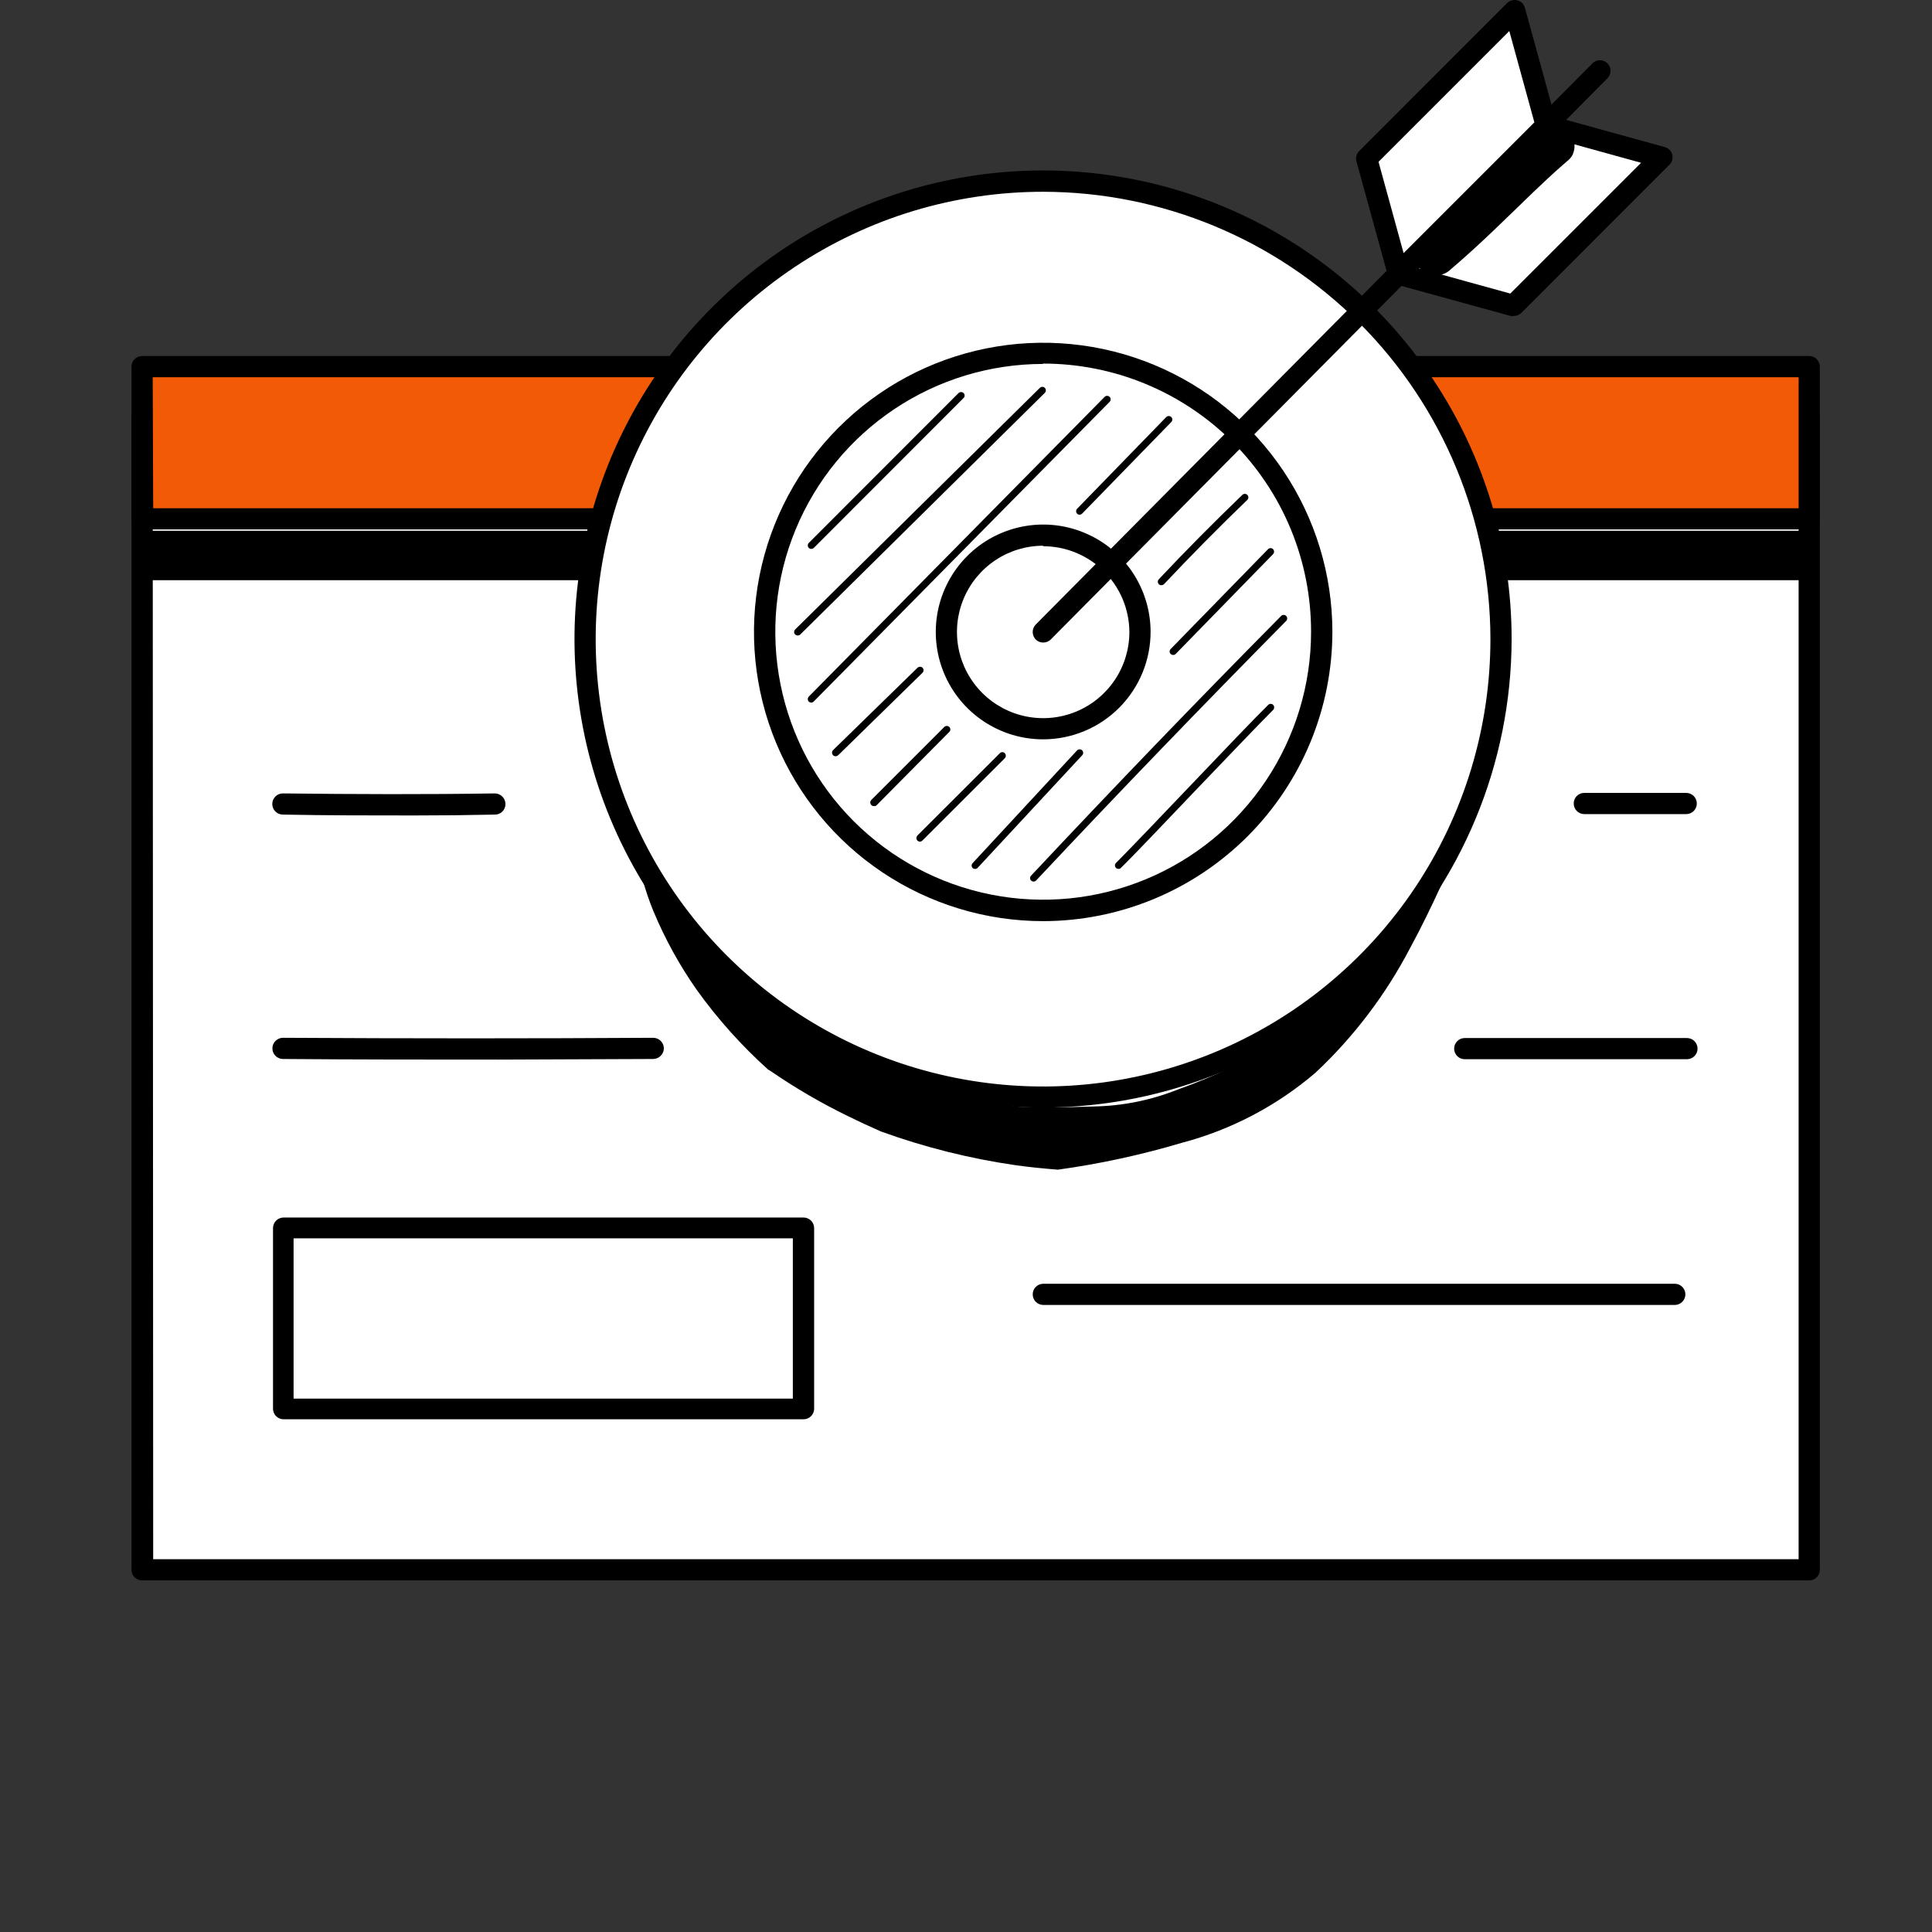 <svg width="100" height="100" viewBox="0 0 100 100" fill="none" xmlns="http://www.w3.org/2000/svg">
<rect x="0" y="0" width="100" height="100" fill="#333333" stroke="none"/>
<path d="M7.362 81.252L93.644 81.252L93.644 21.516L7.362 21.516L7.362 81.252Z" fill="white"/>
<path d="M93.644 81.8H7.356C7.284 81.801 7.213 81.788 7.146 81.761C7.08 81.734 7.019 81.694 6.968 81.644C6.917 81.594 6.877 81.534 6.849 81.467C6.821 81.401 6.807 81.33 6.807 81.258V21.522C6.807 21.377 6.865 21.238 6.968 21.135C7.071 21.032 7.21 20.974 7.356 20.974H93.644C93.79 20.974 93.929 21.032 94.032 21.135C94.135 21.238 94.193 21.377 94.193 21.522V81.258C94.193 81.33 94.178 81.401 94.151 81.467C94.123 81.534 94.083 81.594 94.032 81.644C93.981 81.694 93.92 81.734 93.854 81.761C93.787 81.788 93.716 81.801 93.644 81.8ZM7.929 80.704H93.096V22.09H7.904L7.929 80.704Z" fill="black"/>
<path d="M7.362 26.854L93.644 26.854V18.97L7.362 18.97V26.854Z" fill="#F35A05"/>
<path d="M93.644 27.403H7.356C7.21 27.403 7.071 27.345 6.968 27.242C6.865 27.139 6.807 27 6.807 26.854V18.976C6.807 18.831 6.865 18.691 6.968 18.588C7.071 18.486 7.21 18.428 7.356 18.428H93.644C93.79 18.428 93.929 18.486 94.032 18.588C94.135 18.691 94.193 18.831 94.193 18.976V26.854C94.193 27 94.135 27.139 94.032 27.242C93.929 27.345 93.79 27.403 93.644 27.403ZM7.929 26.306H93.096V19.524H7.904L7.929 26.306Z" fill="black"/>
<path d="M82.004 42.138C81.858 42.138 81.719 42.08 81.616 41.977C81.513 41.875 81.455 41.735 81.455 41.59C81.454 41.518 81.468 41.447 81.495 41.38C81.522 41.314 81.561 41.254 81.612 41.203C81.662 41.151 81.722 41.111 81.788 41.083C81.855 41.056 81.925 41.041 81.997 41.041H87.279C87.424 41.041 87.564 41.099 87.667 41.202C87.769 41.305 87.827 41.444 87.827 41.59C87.827 41.735 87.769 41.875 87.667 41.977C87.564 42.08 87.424 42.138 87.279 42.138H81.997H82.004Z" fill="black"/>
<path d="M21.442 42.208C19.211 42.208 16.936 42.208 14.641 42.163C14.496 42.163 14.356 42.106 14.254 42.003C14.151 41.9 14.093 41.761 14.093 41.615C14.093 41.47 14.151 41.33 14.254 41.227C14.356 41.124 14.496 41.067 14.641 41.067C18.385 41.111 22.078 41.123 25.614 41.067C25.759 41.068 25.898 41.127 26 41.229C26.103 41.332 26.161 41.47 26.163 41.615C26.163 41.687 26.15 41.759 26.122 41.826C26.095 41.893 26.055 41.954 26.004 42.005C25.953 42.056 25.892 42.096 25.825 42.123C25.758 42.151 25.686 42.164 25.614 42.163C24.253 42.193 22.862 42.208 21.442 42.208Z" fill="black"/>
<path d="M75.814 54.825C75.669 54.825 75.529 54.767 75.427 54.665C75.324 54.562 75.266 54.422 75.266 54.277C75.266 54.132 75.324 53.992 75.427 53.889C75.529 53.786 75.669 53.729 75.814 53.729H87.317C87.462 53.729 87.602 53.786 87.704 53.889C87.807 53.992 87.865 54.132 87.865 54.277C87.865 54.422 87.807 54.562 87.704 54.665C87.602 54.767 87.462 54.825 87.317 54.825H75.814Z" fill="black"/>
<path d="M54.001 67.544C53.856 67.544 53.716 67.486 53.613 67.383C53.511 67.281 53.453 67.141 53.453 66.996C53.453 66.85 53.511 66.711 53.613 66.608C53.716 66.505 53.856 66.447 54.001 66.447H86.686C86.832 66.447 86.971 66.505 87.074 66.608C87.177 66.711 87.235 66.85 87.235 66.996C87.235 67.141 87.177 67.281 87.074 67.383C86.971 67.486 86.832 67.544 86.686 67.544H54.001Z" fill="black"/>
<path d="M25.835 54.844C22.167 54.844 18.423 54.844 14.648 54.813C14.502 54.813 14.363 54.755 14.26 54.652C14.157 54.549 14.099 54.41 14.099 54.264C14.099 54.119 14.157 53.98 14.26 53.877C14.363 53.774 14.502 53.716 14.648 53.716C21.209 53.754 27.656 53.754 33.814 53.716C33.958 53.718 34.095 53.775 34.198 53.876C34.3 53.977 34.359 54.114 34.362 54.258C34.361 54.404 34.303 54.543 34.2 54.646C34.098 54.75 33.959 54.809 33.814 54.813L25.835 54.844Z" fill="black"/>
<path d="M93.638 27.472H7.356V30.031H93.638V27.472Z" fill="black"/>
<path d="M53.995 56.773C67.083 56.773 77.692 46.163 77.692 33.075C77.692 19.987 67.083 9.377 53.995 9.377C40.907 9.377 30.297 19.987 30.297 33.075C30.297 46.163 40.907 56.773 53.995 56.773Z" fill="white"/>
<path d="M53.995 57.327C49.198 57.329 44.508 55.907 40.519 53.243C36.53 50.579 33.421 46.792 31.584 42.36C29.747 37.929 29.266 33.052 30.201 28.348C31.136 23.643 33.446 19.321 36.837 15.928C40.229 12.536 44.55 10.225 49.255 9.289C53.959 8.353 58.836 8.833 63.268 10.668C67.7 12.504 71.488 15.612 74.153 19.601C76.818 23.589 78.241 28.278 78.241 33.075C78.234 39.504 75.678 45.668 71.132 50.215C66.587 54.761 60.424 57.319 53.995 57.327ZM53.995 9.926C49.414 9.924 44.937 11.281 41.128 13.825C37.319 16.369 34.35 19.986 32.597 24.217C30.843 28.448 30.384 33.105 31.277 37.597C32.171 42.09 34.376 46.216 37.615 49.455C40.854 52.694 44.98 54.899 49.473 55.792C53.965 56.686 58.621 56.227 62.853 54.473C67.084 52.72 70.701 49.751 73.244 45.942C75.788 42.133 77.145 37.655 77.144 33.075C77.136 26.938 74.694 21.055 70.355 16.715C66.015 12.376 60.132 9.934 53.995 9.926Z" fill="black"/>
<path d="M64.191 42.906C69.823 37.274 69.823 28.144 64.191 22.512C58.56 16.881 49.429 16.881 43.798 22.512C38.166 28.144 38.166 37.274 43.798 42.906C49.429 48.537 58.56 48.537 64.191 42.906Z" fill="white"/>
<path d="M53.995 47.678C51.035 47.678 48.142 46.801 45.681 45.157C43.22 43.514 41.302 41.177 40.168 38.444C39.034 35.71 38.736 32.701 39.312 29.799C39.888 26.895 41.311 24.228 43.402 22.134C45.492 20.04 48.157 18.612 51.059 18.032C53.961 17.451 56.97 17.744 59.706 18.873C62.441 20.002 64.781 21.917 66.429 24.375C68.076 26.833 68.959 29.725 68.964 32.684C68.965 36.657 67.389 40.468 64.583 43.279C61.776 46.091 57.968 47.673 53.995 47.678ZM53.995 18.837C51.252 18.837 48.572 19.651 46.291 21.174C44.011 22.698 42.234 24.863 41.185 27.397C40.135 29.931 39.861 32.718 40.396 35.408C40.931 38.098 42.251 40.569 44.19 42.508C46.13 44.447 48.6 45.767 51.29 46.302C53.98 46.837 56.767 46.563 59.301 45.513C61.835 44.464 64 42.687 65.524 40.407C67.047 38.126 67.861 35.446 67.861 32.703C67.863 30.881 67.506 29.076 66.811 27.391C66.115 25.707 65.094 24.176 63.806 22.886C62.518 21.597 60.989 20.574 59.305 19.876C57.622 19.178 55.817 18.819 53.995 18.819V18.837Z" fill="black"/>
<path d="M57.538 36.252C59.494 34.295 59.494 31.123 57.538 29.166C55.581 27.209 52.408 27.209 50.452 29.166C48.495 31.123 48.495 34.295 50.452 36.252C52.408 38.209 55.581 38.209 57.538 36.252Z" fill="white"/>
<path d="M53.995 38.268C52.896 38.268 51.823 37.943 50.909 37.333C49.995 36.724 49.283 35.857 48.861 34.843C48.44 33.828 48.328 32.712 48.541 31.634C48.753 30.557 49.28 29.566 50.055 28.788C50.83 28.009 51.818 27.478 52.895 27.261C53.972 27.043 55.089 27.15 56.105 27.567C57.121 27.983 57.991 28.692 58.605 29.603C59.218 30.514 59.549 31.586 59.554 32.684C59.556 33.416 59.414 34.141 59.136 34.818C58.858 35.495 58.449 36.111 57.933 36.629C57.416 37.148 56.803 37.56 56.127 37.841C55.451 38.122 54.727 38.267 53.995 38.268ZM53.995 28.247C53.112 28.247 52.249 28.509 51.516 28.999C50.782 29.49 50.21 30.186 49.872 31.002C49.534 31.817 49.446 32.714 49.618 33.58C49.79 34.446 50.215 35.241 50.84 35.865C51.464 36.489 52.259 36.914 53.124 37.086C53.99 37.258 54.887 37.17 55.702 36.832C56.518 36.494 57.215 35.922 57.705 35.189C58.195 34.455 58.457 33.592 58.457 32.709C58.449 31.531 57.975 30.403 57.139 29.572C56.304 28.741 55.173 28.274 53.995 28.272V28.247Z" fill="black"/>
<path d="M53.995 33.258C53.923 33.258 53.853 33.245 53.787 33.218C53.721 33.191 53.661 33.151 53.61 33.1C53.509 32.997 53.452 32.858 53.452 32.713C53.452 32.568 53.509 32.429 53.61 32.325L82.413 3.289C82.463 3.236 82.523 3.193 82.59 3.163C82.657 3.134 82.729 3.118 82.802 3.116C82.875 3.115 82.948 3.128 83.016 3.155C83.084 3.182 83.145 3.222 83.197 3.274C83.249 3.325 83.291 3.386 83.319 3.453C83.347 3.521 83.361 3.593 83.361 3.666C83.361 3.739 83.346 3.812 83.317 3.879C83.289 3.946 83.247 4.007 83.195 4.058L54.386 33.1C54.281 33.202 54.141 33.259 53.995 33.258Z" fill="black"/>
<path d="M72.417 14.174L80.075 6.51L86.018 8.148L78.354 15.806L72.417 14.174Z" fill="white"/>
<path d="M78.335 16.354C78.287 16.36 78.239 16.36 78.191 16.354L72.253 14.722C72.161 14.695 72.078 14.645 72.01 14.577C71.943 14.508 71.894 14.424 71.869 14.331C71.842 14.233 71.843 14.128 71.872 14.03C71.901 13.932 71.957 13.845 72.033 13.777L79.697 6.119C79.764 6.049 79.848 5.999 79.942 5.973C80.035 5.948 80.133 5.948 80.226 5.974L86.17 7.613C86.262 7.637 86.346 7.686 86.413 7.753C86.481 7.821 86.529 7.905 86.554 7.997C86.579 8.09 86.578 8.188 86.553 8.281C86.527 8.374 86.478 8.459 86.409 8.526L78.751 16.19C78.697 16.244 78.632 16.287 78.56 16.315C78.489 16.343 78.412 16.357 78.335 16.354ZM73.451 13.89L78.172 15.194L84.941 8.426L80.226 7.121L73.451 13.89Z" fill="black"/>
<path d="M78.398 0.528L70.734 8.186L72.373 14.129L80.031 6.465L78.398 0.528Z" fill="white"/>
<path d="M72.373 14.678C72.327 14.684 72.281 14.684 72.234 14.678C72.141 14.654 72.056 14.605 71.988 14.538C71.919 14.47 71.869 14.386 71.844 14.293L70.211 8.356C70.184 8.263 70.183 8.164 70.207 8.069C70.231 7.975 70.281 7.889 70.35 7.821L78.008 0.157C78.077 0.09 78.162 0.043 78.254 0.018C78.347 -0.006 78.444 -0.006 78.537 0.018C78.63 0.042 78.715 0.09 78.784 0.158C78.853 0.225 78.902 0.31 78.928 0.402L80.56 6.339C80.587 6.433 80.589 6.532 80.564 6.626C80.54 6.721 80.491 6.807 80.421 6.875L72.757 14.533C72.707 14.582 72.646 14.62 72.58 14.645C72.514 14.669 72.444 14.681 72.373 14.678ZM71.352 8.375L72.65 13.102L79.419 6.333L78.121 1.606L71.352 8.375Z" fill="black"/>
<path d="M41.289 32.892C41.24 32.891 41.194 32.873 41.156 32.842C41.122 32.807 41.103 32.761 41.103 32.713C41.103 32.664 41.122 32.618 41.156 32.583L53.818 20.079C53.835 20.061 53.855 20.047 53.878 20.038C53.9 20.028 53.924 20.023 53.948 20.022C53.973 20.022 53.997 20.027 54.02 20.036C54.042 20.045 54.063 20.059 54.08 20.076C54.097 20.093 54.111 20.114 54.12 20.136C54.129 20.159 54.134 20.183 54.133 20.207C54.133 20.232 54.128 20.256 54.118 20.278C54.108 20.3 54.094 20.321 54.077 20.337L41.415 32.848C41.38 32.878 41.335 32.893 41.289 32.892Z" fill="black"/>
<path d="M41.995 28.411C41.946 28.411 41.899 28.393 41.862 28.361C41.83 28.326 41.811 28.28 41.811 28.232C41.811 28.184 41.83 28.137 41.862 28.102L49.614 20.344C49.65 20.311 49.696 20.293 49.744 20.293C49.792 20.293 49.838 20.311 49.873 20.344C49.891 20.36 49.905 20.38 49.914 20.403C49.924 20.425 49.929 20.449 49.929 20.473C49.929 20.497 49.924 20.521 49.914 20.544C49.905 20.566 49.891 20.586 49.873 20.602L42.121 28.361C42.086 28.392 42.041 28.41 41.995 28.411Z" fill="black"/>
<path d="M41.995 36.365C41.946 36.365 41.899 36.347 41.862 36.315C41.83 36.279 41.811 36.233 41.811 36.185C41.811 36.137 41.83 36.091 41.862 36.056L57.178 20.539C57.212 20.506 57.258 20.488 57.306 20.489C57.354 20.489 57.399 20.509 57.433 20.542C57.467 20.576 57.486 20.622 57.486 20.669C57.487 20.717 57.469 20.763 57.436 20.797L42.121 36.308C42.105 36.326 42.085 36.34 42.063 36.349C42.042 36.359 42.018 36.364 41.995 36.365Z" fill="black"/>
<path d="M55.879 26.64C55.856 26.64 55.833 26.636 55.811 26.628C55.789 26.619 55.77 26.606 55.753 26.59C55.719 26.555 55.7 26.509 55.7 26.46C55.7 26.412 55.719 26.366 55.753 26.331L60.367 21.585C60.402 21.553 60.448 21.534 60.496 21.534C60.544 21.534 60.59 21.553 60.625 21.585C60.659 21.62 60.679 21.666 60.679 21.715C60.679 21.763 60.659 21.809 60.625 21.844L56.012 26.583C55.977 26.619 55.929 26.639 55.879 26.64Z" fill="black"/>
<path d="M43.249 39.144C43.224 39.144 43.2 39.139 43.177 39.13C43.154 39.12 43.134 39.106 43.117 39.088C43.084 39.053 43.066 39.007 43.066 38.959C43.066 38.91 43.084 38.864 43.117 38.829L47.491 34.562C47.526 34.53 47.572 34.511 47.62 34.511C47.668 34.511 47.714 34.53 47.749 34.562C47.783 34.597 47.803 34.643 47.803 34.692C47.803 34.74 47.783 34.787 47.749 34.821L43.381 39.094C43.345 39.126 43.298 39.144 43.249 39.144Z" fill="black"/>
<path d="M50.465 44.974C50.444 44.975 50.422 44.972 50.401 44.965C50.38 44.957 50.362 44.945 50.346 44.93C50.311 44.896 50.292 44.85 50.292 44.801C50.292 44.753 50.311 44.706 50.346 44.672L55.753 38.836C55.788 38.803 55.834 38.785 55.882 38.785C55.93 38.785 55.977 38.803 56.012 38.836C56.046 38.87 56.065 38.916 56.065 38.965C56.065 39.013 56.046 39.06 56.012 39.094L50.604 44.918C50.587 44.937 50.565 44.952 50.541 44.962C50.517 44.972 50.491 44.976 50.465 44.974Z" fill="black"/>
<path d="M45.228 41.722C45.203 41.722 45.179 41.717 45.156 41.707C45.133 41.698 45.112 41.683 45.096 41.666C45.063 41.63 45.044 41.584 45.044 41.536C45.044 41.488 45.063 41.442 45.096 41.407L48.877 37.626C48.912 37.593 48.958 37.575 49.006 37.575C49.054 37.575 49.1 37.593 49.135 37.626C49.17 37.66 49.189 37.706 49.189 37.755C49.189 37.803 49.17 37.85 49.135 37.884L45.354 41.697C45.317 41.721 45.272 41.731 45.228 41.722Z" fill="black"/>
<path d="M47.617 43.563C47.592 43.563 47.567 43.557 47.545 43.548C47.522 43.538 47.501 43.524 47.484 43.506C47.452 43.471 47.433 43.425 47.433 43.377C47.433 43.329 47.452 43.282 47.484 43.247L51.751 38.987C51.768 38.969 51.788 38.955 51.81 38.945C51.832 38.936 51.856 38.931 51.88 38.931C51.905 38.931 51.929 38.936 51.951 38.945C51.973 38.955 51.993 38.969 52.01 38.987C52.042 39.022 52.061 39.068 52.061 39.116C52.061 39.164 52.042 39.21 52.01 39.245L47.743 43.506C47.727 43.523 47.707 43.537 47.685 43.547C47.664 43.557 47.64 43.562 47.617 43.563Z" fill="black"/>
<path d="M60.102 30.289C60.057 30.289 60.014 30.271 59.982 30.239C59.948 30.205 59.929 30.158 59.929 30.11C59.929 30.061 59.948 30.015 59.982 29.98C61.381 28.493 62.837 27.025 64.306 25.613C64.341 25.579 64.388 25.561 64.436 25.562C64.485 25.564 64.531 25.584 64.564 25.619C64.598 25.654 64.616 25.701 64.615 25.75C64.613 25.798 64.593 25.844 64.558 25.878C63.096 27.283 61.646 28.752 60.253 30.233C60.233 30.252 60.21 30.267 60.184 30.277C60.158 30.287 60.13 30.291 60.102 30.289Z" fill="black"/>
<path d="M60.72 33.901C60.673 33.899 60.629 33.881 60.594 33.85C60.559 33.816 60.54 33.77 60.54 33.721C60.54 33.673 60.559 33.626 60.594 33.592L65.636 28.424C65.67 28.39 65.716 28.37 65.765 28.37C65.813 28.37 65.86 28.39 65.894 28.424C65.927 28.459 65.945 28.505 65.945 28.553C65.945 28.601 65.927 28.647 65.894 28.682L60.852 33.85C60.834 33.867 60.814 33.88 60.791 33.889C60.768 33.898 60.744 33.901 60.72 33.901Z" fill="black"/>
<path d="M53.497 45.63C53.45 45.628 53.406 45.61 53.371 45.579C53.337 45.545 53.317 45.499 53.317 45.45C53.317 45.402 53.337 45.355 53.371 45.321C57.846 40.55 61.961 36.277 66.316 31.878C66.351 31.845 66.397 31.826 66.445 31.827C66.492 31.828 66.538 31.847 66.572 31.881C66.605 31.914 66.624 31.96 66.625 32.008C66.626 32.055 66.608 32.101 66.575 32.136C62.22 36.548 58.11 40.802 53.636 45.567C53.618 45.587 53.597 45.603 53.573 45.614C53.549 45.625 53.523 45.63 53.497 45.63Z" fill="black"/>
<path d="M57.896 44.974C57.847 44.974 57.8 44.956 57.764 44.924C57.73 44.89 57.71 44.843 57.71 44.795C57.71 44.746 57.73 44.7 57.764 44.666C58.394 44.035 60.077 42.277 61.697 40.575C63.316 38.873 64.999 37.115 65.642 36.485C65.676 36.45 65.723 36.431 65.771 36.431C65.82 36.431 65.866 36.45 65.9 36.485C65.933 36.52 65.951 36.566 65.951 36.614C65.951 36.662 65.933 36.708 65.9 36.743C65.27 37.373 63.581 39.132 61.961 40.827C60.342 42.523 58.665 44.294 58.016 44.924C57.984 44.956 57.941 44.974 57.896 44.974Z" fill="black"/>
<path d="M73.879 45.706C73.388 45.831 73.192 46.273 73.01 46.701C72.795 47.169 72.524 47.609 72.203 48.012C71.226 49.103 69.052 52.342 66.487 53.685C64.756 54.8 62.901 55.709 60.959 56.395C59.571 56.95 58.093 57.247 56.598 57.271C55.211 57.321 53.818 57.34 52.432 57.271C52.428 57.098 52.381 56.929 52.295 56.78C52.209 56.63 52.087 56.504 51.94 56.414C50.478 56.004 49.306 56.099 48.127 55.783C46.949 55.468 45.94 55.248 44.85 54.989C44.716 54.951 44.576 54.941 44.438 54.96C44.301 54.978 44.168 55.025 44.049 55.096C43.577 54.794 43.091 54.466 42.6 54.138C40.325 52.487 39.064 51.832 37.23 49.846C36.817 49.334 36.454 48.783 36.146 48.201C35.626 47.756 35.132 47.283 34.665 46.783C34.242 46.329 33.852 45.85 33.474 45.359C33.399 45.416 33.331 45.481 33.272 45.554C33.422 46.101 33.605 46.637 33.82 47.161C34.417 48.593 35.167 49.956 36.058 51.227C37.136 52.732 38.374 54.117 39.751 55.355L39.915 55.456C41.168 56.316 42.482 57.082 43.848 57.75C44.421 58.033 45.001 58.304 45.593 58.563C47.861 59.385 50.208 59.972 52.596 60.315C53.32 60.416 54.039 60.485 54.757 60.542C56.924 60.242 59.065 59.779 61.161 59.155C63.717 58.483 66.087 57.239 68.094 55.519C70.066 53.67 71.712 51.503 72.966 49.109C73.564 48.012 74.106 46.89 74.623 45.762C74.39 45.654 74.126 45.634 73.879 45.706Z" fill="black"/>
<path d="M79.596 6.894C78.058 8.192 76.653 9.636 75.184 10.991C74.781 11.35 74.358 11.69 73.924 12.043C73.697 12.258 73.388 12.428 73.293 12.743C73.199 12.977 73.189 13.237 73.263 13.478C73.337 13.719 73.492 13.928 73.701 14.069C73.911 14.209 74.162 14.274 74.414 14.252C74.665 14.23 74.902 14.122 75.083 13.947C76.571 12.686 77.938 11.319 79.338 9.97C79.848 9.484 80.359 8.999 80.888 8.539C81.09 8.35 81.354 8.199 81.436 7.909C81.52 7.671 81.517 7.411 81.427 7.175C81.338 6.939 81.167 6.743 80.946 6.621C80.725 6.499 80.468 6.46 80.221 6.51C79.974 6.56 79.752 6.696 79.596 6.894Z" fill="black"/>
<path d="M41.591 73.462H14.679C14.534 73.462 14.394 73.404 14.291 73.302C14.189 73.199 14.131 73.059 14.131 72.914V63.567C14.131 63.422 14.189 63.282 14.291 63.179C14.394 63.076 14.534 63.019 14.679 63.019H41.591C41.737 63.019 41.876 63.076 41.979 63.179C42.082 63.282 42.14 63.422 42.14 63.567V72.933C42.135 73.075 42.075 73.209 41.972 73.308C41.87 73.407 41.733 73.462 41.591 73.462ZM15.196 72.391H41.037V64.096H15.196V72.391Z" fill="black"/>
</svg>

